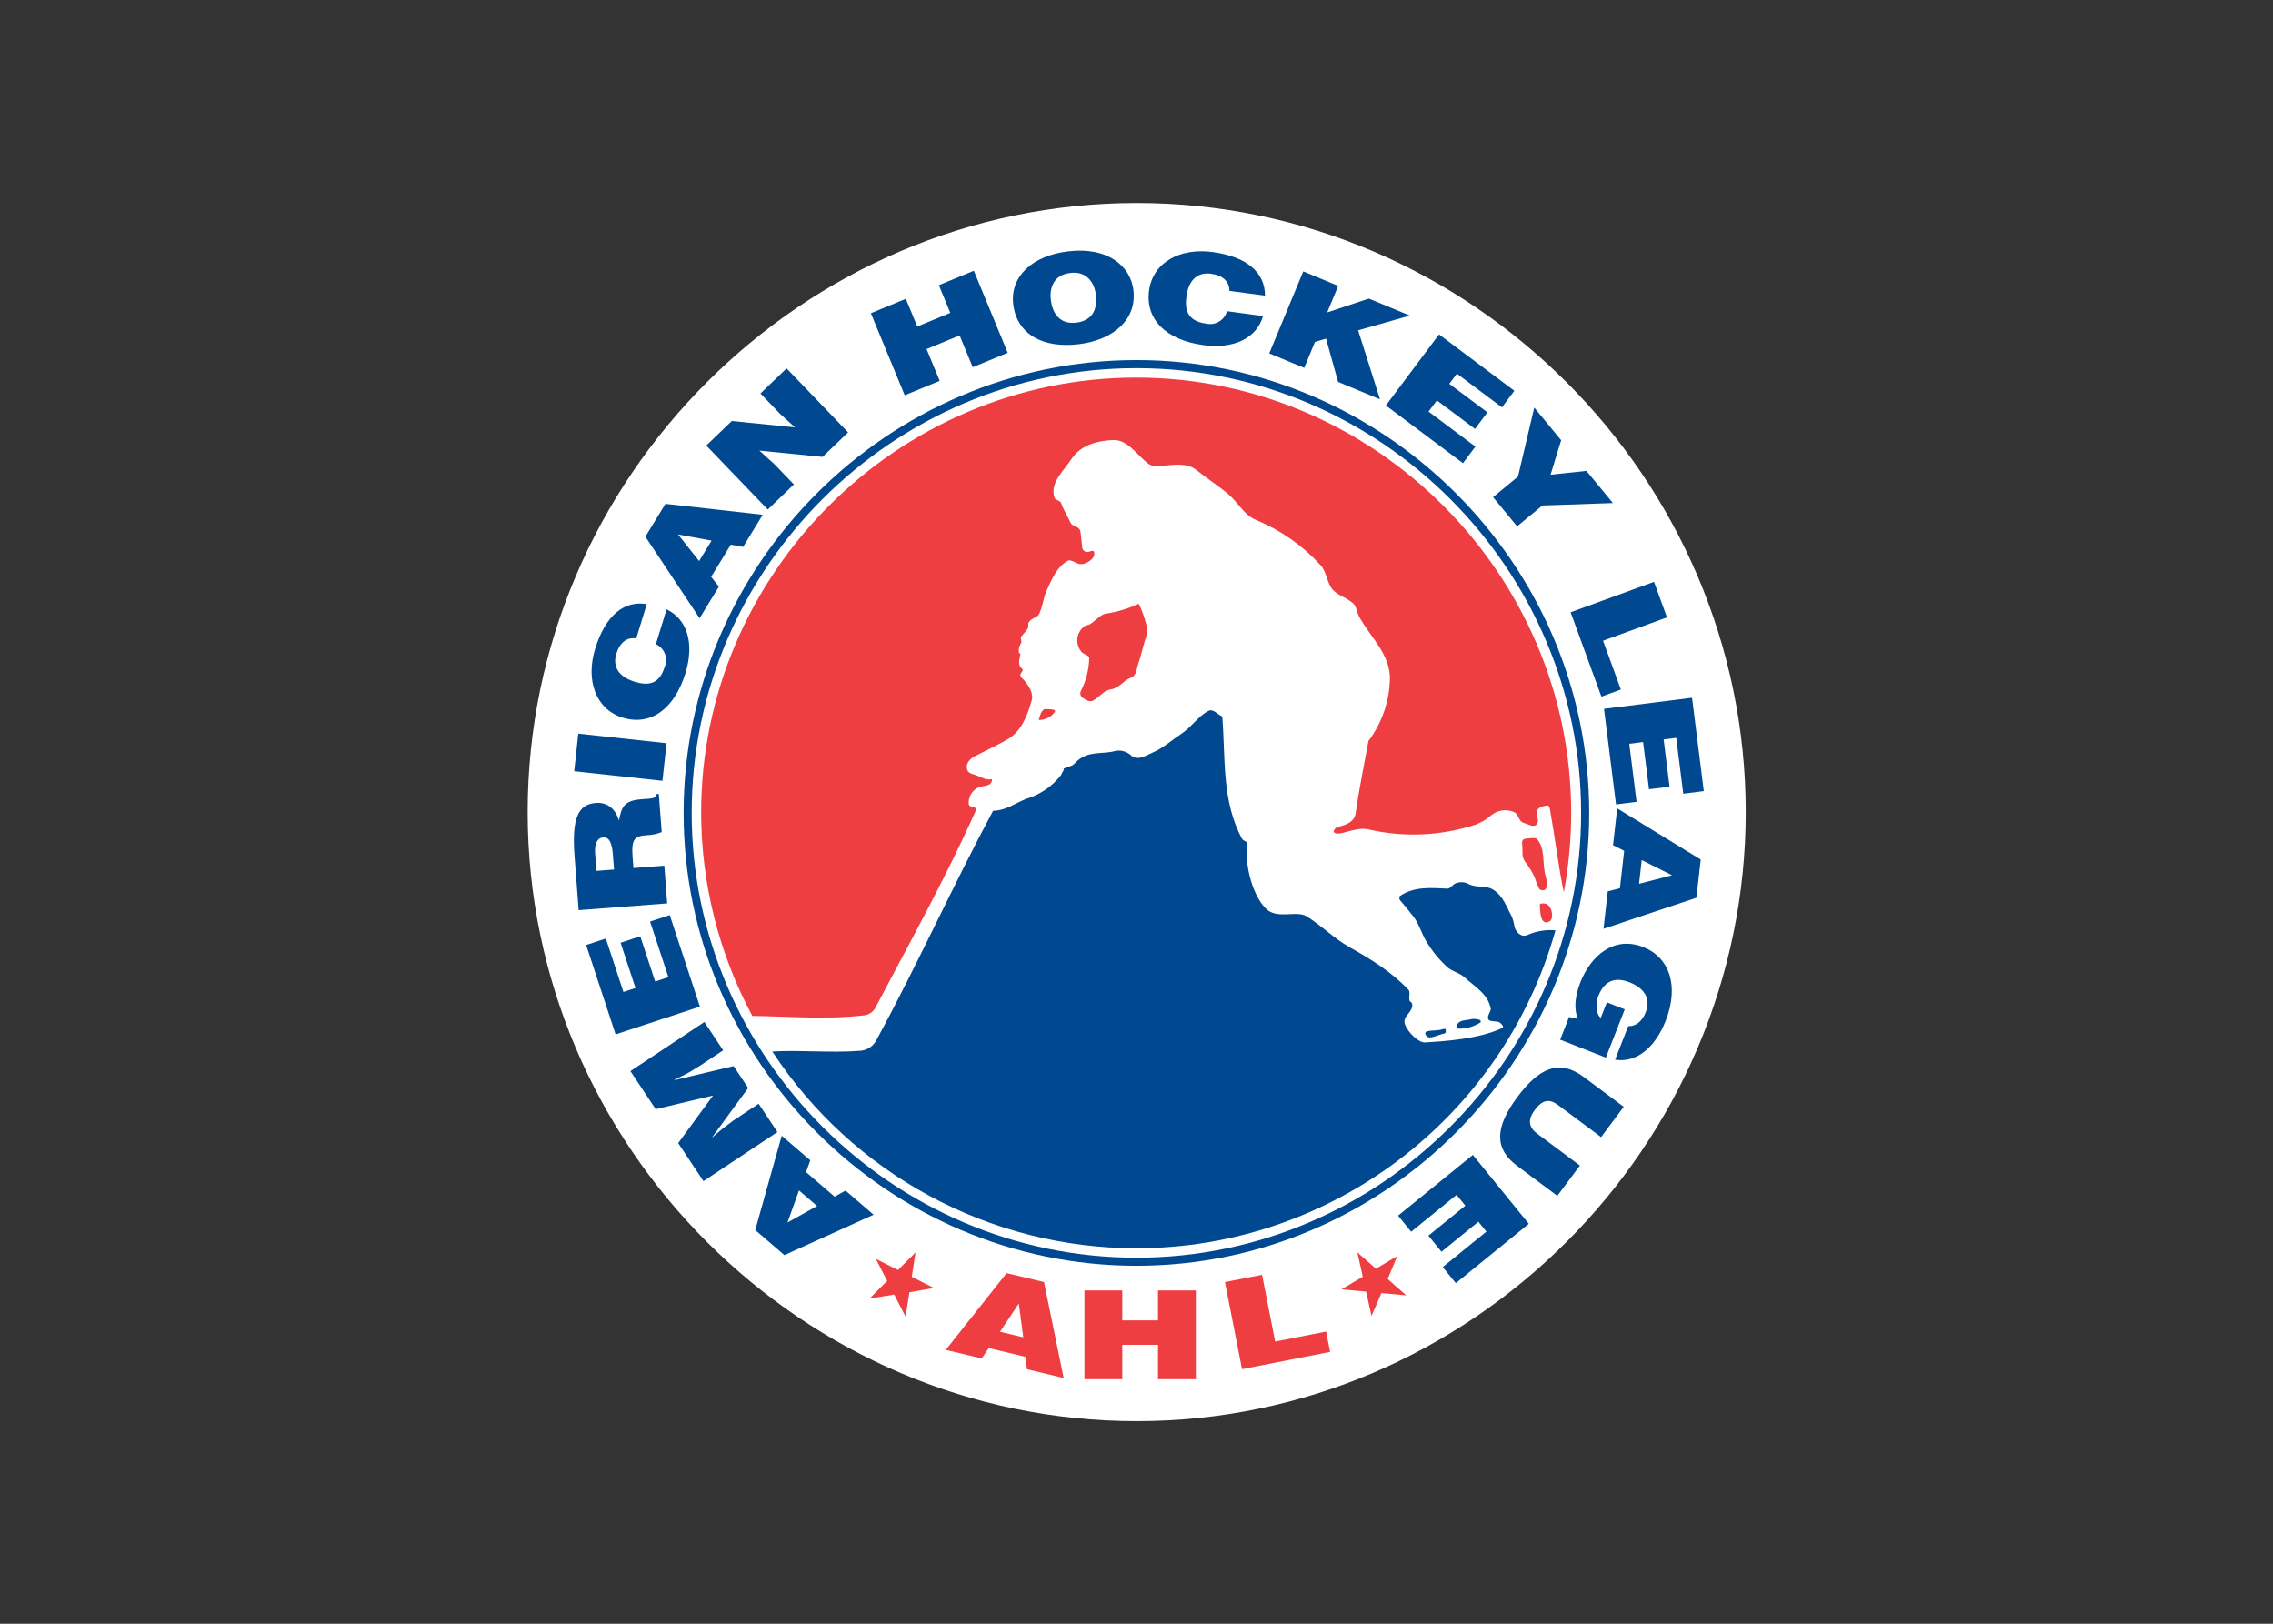 <svg clip-rule="evenodd" fill-rule="evenodd" stroke-linejoin="round" stroke-miterlimit="2" viewBox="0 0 560 400" xmlns="http://www.w3.org/2000/svg"><rect x="0" y="0" width="560" height="400" fill="#333333" stroke="none"/><g transform="matrix(1.361 0 0 1.361 130 50)"><g fill-rule="nonzero"><path d="m220.501 110.251c0 60.481-49.769 110.25-110.25 110.25-60.482 0-110.251-49.769-110.251-110.251 0-60.481 49.769-110.25 110.251-110.25h.001c60.481 0 110.249 49.768 110.249 110.249z" fill="#fff"/><path d="m110.197 192.37c44.966 0 81.967-37.002 81.967-81.967 0-44.966-37.001-81.968-81.967-81.968s-81.968 37.002-81.968 81.968c0 44.966 37.002 81.967 81.967 81.967z" fill="#004990"/><path d="m110.197 190.908c44.164 0 80.504-36.341 80.504-80.504 0-44.164-36.341-80.505-80.504-80.505s-80.504 36.341-80.505 80.504c0 44.164 36.342 80.505 80.505 80.505" fill="#fff"/><path d="m93.883 91.601c.598.087 2.051-.064 1.435.666-.679.849-1.715 1.336-2.802 1.317.239-.733.504-2.11 1.367-1.983" fill="#ef3e42"/><path d="m105.621 88.03c-1.47.234-2.133 1.481-3.298 2.053-.658.324-1.247-.159-1.847-.508-.423-.287-.556-.858-.304-1.302.934-1.834 1.444-3.855 1.49-5.912.031-.482-1.097-.674-1.424-1.121-.481-.575-.744-1.301-.744-2.051 0-1.036.504-2.011 1.351-2.609.236-.159.701-.193.937-.331 1.071-.618 1.959-1.846 3.002-1.936 2.023-.309 3.992-.906 5.845-1.774.554 1.171.997 2.391 1.325 3.644.298.707.319 1.501.058 2.223-.62 1.637-.889 3.341-1.474 4.968-.324.898-.29 2.16-1.319 2.543-1.369.512-2.131 1.879-3.598 2.113" fill="#ef3e42"/><path d="m180.798 115.047c.69-.041 1.634-.247 1.932.103 1.458 1.713.965 4.071 1.437 6.283.205.966.741 2.041.01 2.852-.342.221-.8.155-1.065-.154-.328-.644-.597-1.315-.806-2.007-.464-1.034-1.053-2.008-1.753-2.9-.719-1.015-.375-2.01-.511-2.998-.085-.623-.062-1.131.756-1.179" fill="#ef3e42"/><path d="m165.623 149.539c.185-.045.376-.053.564-.023-.021.311.15.738-.295.828-1.186.241-2.673 1.13-3.194.426-1.012-1.365 1.818-.73 2.925-1.231" fill="#004990"/><path d="m170.77 147.737c.482-.083.977-.052 1.446.091.221.031.449.344.257.489-1.181.781-2.575 1.176-3.989 1.131-.398.017-.37-.538-.231-.761.568-.903 1.623-.686 2.517-.95" fill="#004990"/><path d="m184.003 126.798c1.495.074 1.815 2.794 1.021 3.226-1.672.907-1.735-1.545-1.809-2.927-.018-.346.446-.315.788-.299" fill="#ef3e42"/><path d="m40.662 147.142c6.785.095 13.642.714 20.485-.126.858-.193 1.576-.783 1.931-1.588 6.309-11.998 12.688-23.398 18.145-35.664.184-.491-1.34-.231-1.374-1.004-.095-1.288.642-2.502 1.828-3.013.947-.303 2.398-.116 2.387-1.467-1.144.306-2.046-.462-3.083-.766-.486-.144-1.134-.293-1.356-.806-.445-1.038.286-2.041 1.33-2.576 1.975-1.014 3.889-1.894 5.832-2.992 2.645-1.495 3.686-4.42 4.454-7.075.42-1.455-.719-3.076-1.963-4.283-.117-.191-.117-.431-.001-.622.217-.297.468-.649.254-.827-.944-.789-.445-1.71-.334-2.656.011-.102-.241-.208-.275-.347-.057-.613.096-1.227.433-1.742.139-.334-.268-.778.062-1.179.406-.454.789-.928 1.146-1.421.167-.252-.029-.687.098-.98.355-.821 1.547-.943 1.85-1.496.724-1.314.793-2.933 1.445-4.361.938-2.05 1.833-4.267 3.823-5.392.505-.285 1.333.391 2.019.573 1.128.299 3.03-.933 2.767-2.078-.148-.644-.93.04-1.405-.092-.408-.056-.729-.383-.776-.792-.13-.995-.144-1.938-.328-2.932-.178-.961-1.419-.782-1.788-1.588-.548-1.203-1.272-2.279-1.713-3.56-.144-.42-1.036-.487-1.184-.93-.891-2.675 1.614-4.803 3.068-7.002 1.744-2.637 4.84-3.318 7.542-3.445 2.547-.12 4.22 2.578 6.248 4.21.924.745 2.201.503 3.213.401 1.919-.193 4.077-.411 5.61.817 1.874 1.502 3.732 2.686 5.599 4.213 1.915 1.567 2.978 3.943 5.247 4.85 4.416 1.83 8.377 4.606 11.605 8.132 1.041 1.106 1.102 2.721 1.892 4.013.831 1.356 2.448 1.675 3.693 2.656.387.239.682.604.835 1.033.184.754.478 1.477.874 2.146 2.082 3.498 5.145 6.302 5.29 10.44-.019 4.169-1.383 8.223-3.887 11.556-.81 4.371-1.681 8.637-2.328 13.122-.269 1.862-2.499 2.231-3.342 2.475-.228.066-1.327 1.083.122 1.166.979.056 3.583-1.203 5.495-.765 6.447 1.498 13.184 1.201 19.475-.86 1.045-.401 2.01-.985 2.851-1.724 1.151-.912 2.713-1.123 4.065-.55.885.365.808 1.713 1.76 1.964.836.222 1.9.984 2.447.158.376-.563-.138-1.461-.098-2.154.044-.707 1.158-1.103 1.95-1.159.267-.019.412.403.456.644.92 5.138 1.459 9.933 2.513 15.087.886-4.758 1.333-9.588 1.333-14.428 0-43.201-35.549-78.749-78.749-78.749-43.201 0-78.749 35.548-78.749 78.749v.047c.03 12.819 3.211 25.437 9.261 36.739" fill="#ef3e42"/><path d="m44.283 153.581c14.544 22.205 39.365 35.619 65.908 35.619 35.223 0 66.368-23.621 75.867-57.539-1.701-.154-3.414.122-4.981.801-1.103.588-2.133-.393-2.414-1.372-.103-.656-.273-1.3-.508-1.922-.99-1.79-1.553-3.731-3.386-4.878-1.401-.877-3.067-.215-4.624-1.1-.696-.314-1.493-.321-2.195-.02-.512.218-.949.966-1.472.945-2.867-.12-5.965-.459-8.577 1.331-.142.096-.145.581.001.751.858 1.003 1.653 1.933 2.448 2.983 1.14 1.504 1.478 3.236 2.574 4.884 1.013 1.626 2.255 3.097 3.689 4.366.807.68 2.109.941 2.935 1.697 1.94 1.773 4.246 2.99 4.799 5.687.06.298-.437 1.059-.494 1.432-.158 1.018.812.777 1.793.959.427.079 1.233.922.798 1.123-4.39 2.047-10.528 2.389-13.983 2.622-1.105.075-3.102-1.723-3.666-3.325-.516-1.465 1.619-2.178 1.307-3.697-.049-.232-.425-.365-.475-.596-.148-.662.179-1.532-.164-1.894-3.117-3.288-6.749-5.514-10.713-7.743-2.815-1.583-5.017-3.887-7.749-5.571-1.331-.82-3.452-.157-5.256-.427-.584-.067-1.147-.265-1.646-.577-2.771-2.093-4.466-8.482-3.8-12.312-.076-.177-.79-.362-.972-.699-3.715-6.843-2.989-14.584-3.582-22.036-.018-.225-.416-.307-.655-.487-.563-.424-1.199-.989-1.836-.661-1.959 1.008-3.02 2.91-4.964 4.184-1.787 1.174-3.283 2.575-5.138 3.362-1.193.504-2.566 1.531-3.844.588-.739-.726-1.78-1.061-2.804-.901-2.087.605-4.349.127-6.102 1.186-.456.245-.87.561-1.227.937-.162.208-.362.384-.59.518-.519.156-1.026.347-1.519.572-.036.024-.079.319-.003.255-.203.282-.37.589-.495.913-1.617 2.081-3.851 3.598-6.382 4.335-2.045.837-3.648 2.1-5.93 2.14-7.326 13.648-13.525 27.534-21.073 41.415-.543 1.13-1.641 1.897-2.89 2.017-5.422.427-10.602-.16-16.01.135" fill="#004990"/><path d="m66.355 197.584 2.064 4.012.692-4.425 4.433-.776-4.007-2.025.683-4.419-3.184 3.195-4.001-2.026 2.047 3.986-3.182 3.19z" fill="#ef3e42"/><path d="m154.55 197.315 4.493.416-3.36-2.962 1.731-4.156-3.863 2.289-3.359-2.951.98 4.404-3.857 2.282 4.46.418.979 4.398z" fill="#ef3e42"/><path d="m100.791 212.909v-16.071h6.846v5.424h6.471v-5.424h6.847v16.071h-6.847v-6.228h-6.471v6.228z" fill="#ef3e42"/><path d="m88.91 199.208-3.397 5.11 4.206 1.004zm-13.217 8.389 11.011-13.894 6.772 1.615 3.554 17.369-6.633-1.582-.298-2.251-6.633-1.582-1.254 1.88z" fill="#ef3e42"/><path d="m129.314 211.089-3.093-15.767 6.718-1.319 2.372 12.088 9.223-1.809.722 3.679z" fill="#ef3e42"/><path d="m47.036 184.536 5.359-2.988-3.279-2.817zm15.589-1.408-16.148 7.312-5.281-4.536 4.793-17.069 5.172 4.443-.766 2.138 5.171 4.443 1.976-1.099z" fill="#004990"/><path d="m45.213 168.162-13.389 8.889-4.574-6.888 6.312-8.613-10.388 2.473-4.575-6.888 13.389-8.889 3.403 5.125-4.091 2.715-2.131 1.311-2.61 1.315.032.048 10.694-2.538 2.632 3.965-6.489 8.869.032.049 1.811-1.551 2.003-1.503 4.537-3.012z" fill="#004990"/><path d="m31.177 145.459-15.26 5.032-5.331-16.177 3.561-1.174 3.187 9.673 2.183-.719-2.697-8.186 3.561-1.173 2.698 8.184 2.394-.789-3.314-10.06 3.561-1.173z" fill="#004990"/><path d="m15.632 120.651-.206-2.689c-.162-2.112-.648-3.21-1.761-3.124-1.136.087-1.581 1.284-1.459 2.876l.244 3.181zm3.517-.268 5.586-.428.523 6.827-16.024 1.227-.753-9.836c-.533-6.943.739-9.338 3.855-9.576 1.847-.141 3.487.809 4.185 3.2.454-2.247.753-3.608 3.98-3.855 2.092-.161 2.811-.128 2.748-.938l.49-.037.53 6.914c-.887.346-1.827.536-2.778.561-2.091.161-2.746.675-2.502 3.858z" fill="#004990"/></g><path d="m13.373 92.306h6.847v16.07h-6.847z" fill="#004990" transform="matrix(.108 -.994 .994 .108 -84.773 106.181)"/><path d="m19.654 78.825c-1.66-.296-2.978.727-3.607 2.78-.705 2.302.385 4.154 3.351 5.063 2.155.661 4.37.672 5.391-2.658.694-1.573-.014-3.438-1.576-4.154l1.93-6.298c3.791 1.799 5.05 6.221 3.435 11.492-2.023 6.604-6.363 9.644-11.356 8.114-4.973-1.525-6.724-6.857-5.016-12.433 1.871-6.104 5.243-8.803 9.352-8.12z" fill="#004990" fill-rule="nonzero"/><path d="m27.225 60.005 3.812 4.808 2.253-3.69zm3.899 15.161-9.816-14.762 3.628-5.944 17.615 1.981-3.552 5.821-2.233-.411-3.551 5.82 1.401 1.774z" fill="#004990" fill-rule="nonzero"/><path d="m48.408 40.623-2.724-2.458-3.542-3.684 4.728-4.543 11.134 11.584-4.623 4.443-11.437-1.141 2.723 2.458 3.526 3.668-4.727 4.543-11.135-11.583 4.624-4.443z" fill="#004990" fill-rule="nonzero"/><path d="m68.26 34.808-6.131-14.854 6.33-2.612 2.069 5.014 5.981-2.469-2.069-5.012 6.33-2.613 6.131 14.853-6.33 2.612-2.376-5.755-5.981 2.468 2.376 5.756z" fill="#004990" fill-rule="nonzero"/><path d="m94.707 17.572c.252 2.038 1.372 4.486 4.625 4.085 2.938-.362 3.849-2.452 3.524-5.089-.267-2.17-1.703-4.331-4.69-3.896-3.081.379-3.708 2.885-3.459 4.9m14.945-1.84c.669 5.426-3.705 9.068-9.839 9.823-6.508.802-11.238-1.763-11.908-7.19-.616-5.006 3.388-8.804 9.839-9.599 7.4-.911 11.39 2.757 11.908 6.966" fill="#004990" fill-rule="nonzero"/><path d="m127.026 15.907c.022-1.686-1.201-2.819-3.328-3.105-2.389-.32-4.037 1.058-4.45 4.133-.299 2.235.052 4.422 3.503 4.885 1.665.428 3.389-.575 3.84-2.233l6.528.875c-1.156 4.035-5.312 5.999-10.776 5.267-6.844-.918-10.551-4.703-9.858-9.88.692-5.155 5.666-7.753 11.446-6.978 6.326.848 9.54 3.733 9.537 7.899z" fill="#004990" fill-rule="nonzero"/><path d="m140.397 12.381 6.326 2.624-1.992 4.802 7.538-2.502 7.425 3.078-9.365 2.666 3.96 12.49-7.584-3.146-2.183-7.838-2.006.593-1.947 4.699-6.326-2.621z" fill="#004990" fill-rule="nonzero"/><path d="m155.352 36.656 9.627-12.868 13.635 10.205-2.246 3.002-8.154-6.102-1.377 1.841 6.9 5.164-2.247 3.002-6.898-5.164-1.513 2.02 8.48 6.346-2.247 3.003z" fill="#004990" fill-rule="nonzero"/><path d="m179.113 58.534-4.355-5.285 4.515-3.717 2.946-12.499 4.869 5.912-1.916 6.238 6.49-.685 4.797 5.822-12.766.44z" fill="#004990" fill-rule="nonzero"/><path d="m188.803 74.084 15.095-5.504 2.347 6.431-11.573 4.221 3.223 8.833-3.523 1.284z" fill="#004990" fill-rule="nonzero"/><path d="m194.844 91.563 15.941-2.005 2.126 16.899-3.718.469-1.271-10.106-2.281.287 1.073 8.55-3.718.467-1.075-8.549-2.503.315 1.322 10.507-3.72.468z" fill="#004990" fill-rule="nonzero"/><path d="m207.157 121.695-5.481-2.755-.49 4.294zm-9.92-12.11 15.119 9.257-.789 6.919-16.813 5.618.772-6.774 2.198-.567.771-6.775-2.016-1.019z" fill="#004990" fill-rule="nonzero"/><path d="m186.91 151.448 1.609-4.105 1.57.333c-.542-1.428-.728-3.526.467-6.579 1.947-4.971 6.167-8.461 11.382-6.418 4.779 1.873 6.54 7.05 4.074 13.345-1.83 4.674-5.172 7.697-9.157 7.04l2.37-6.053c1.408.021 2.527-.879 3.172-2.528.983-2.513-.297-4.385-2.935-5.419-2.121-.831-4.392-.723-5.65 2.492-.508 1.297-.467 3.214.445 3.945l1.099-2.81 3.243 1.27-3.419 8.727z" fill="#004990" fill-rule="nonzero"/><path d="m198.413 163.591-4.092 5.491-7.711-5.749c-1.271-.948-2.607-1.436-4.288.821-1.474 1.978-.942 3.279.456 4.32l7.71 5.749-4.092 5.489-7.281-5.429c-4.134-3.08-4.085-6.917.059-12.476 3.866-5.188 7.537-6.938 11.974-3.631z" fill="#004990" fill-rule="nonzero"/><path d="m171.101 172.303 10.132 12.475-13.218 10.739-2.365-2.911 7.904-6.421-1.449-1.786-6.687 5.434-2.364-2.911 6.688-5.433-1.591-1.957-8.218 6.676-2.364-2.911z" fill="#004990" fill-rule="nonzero"/></g></svg>